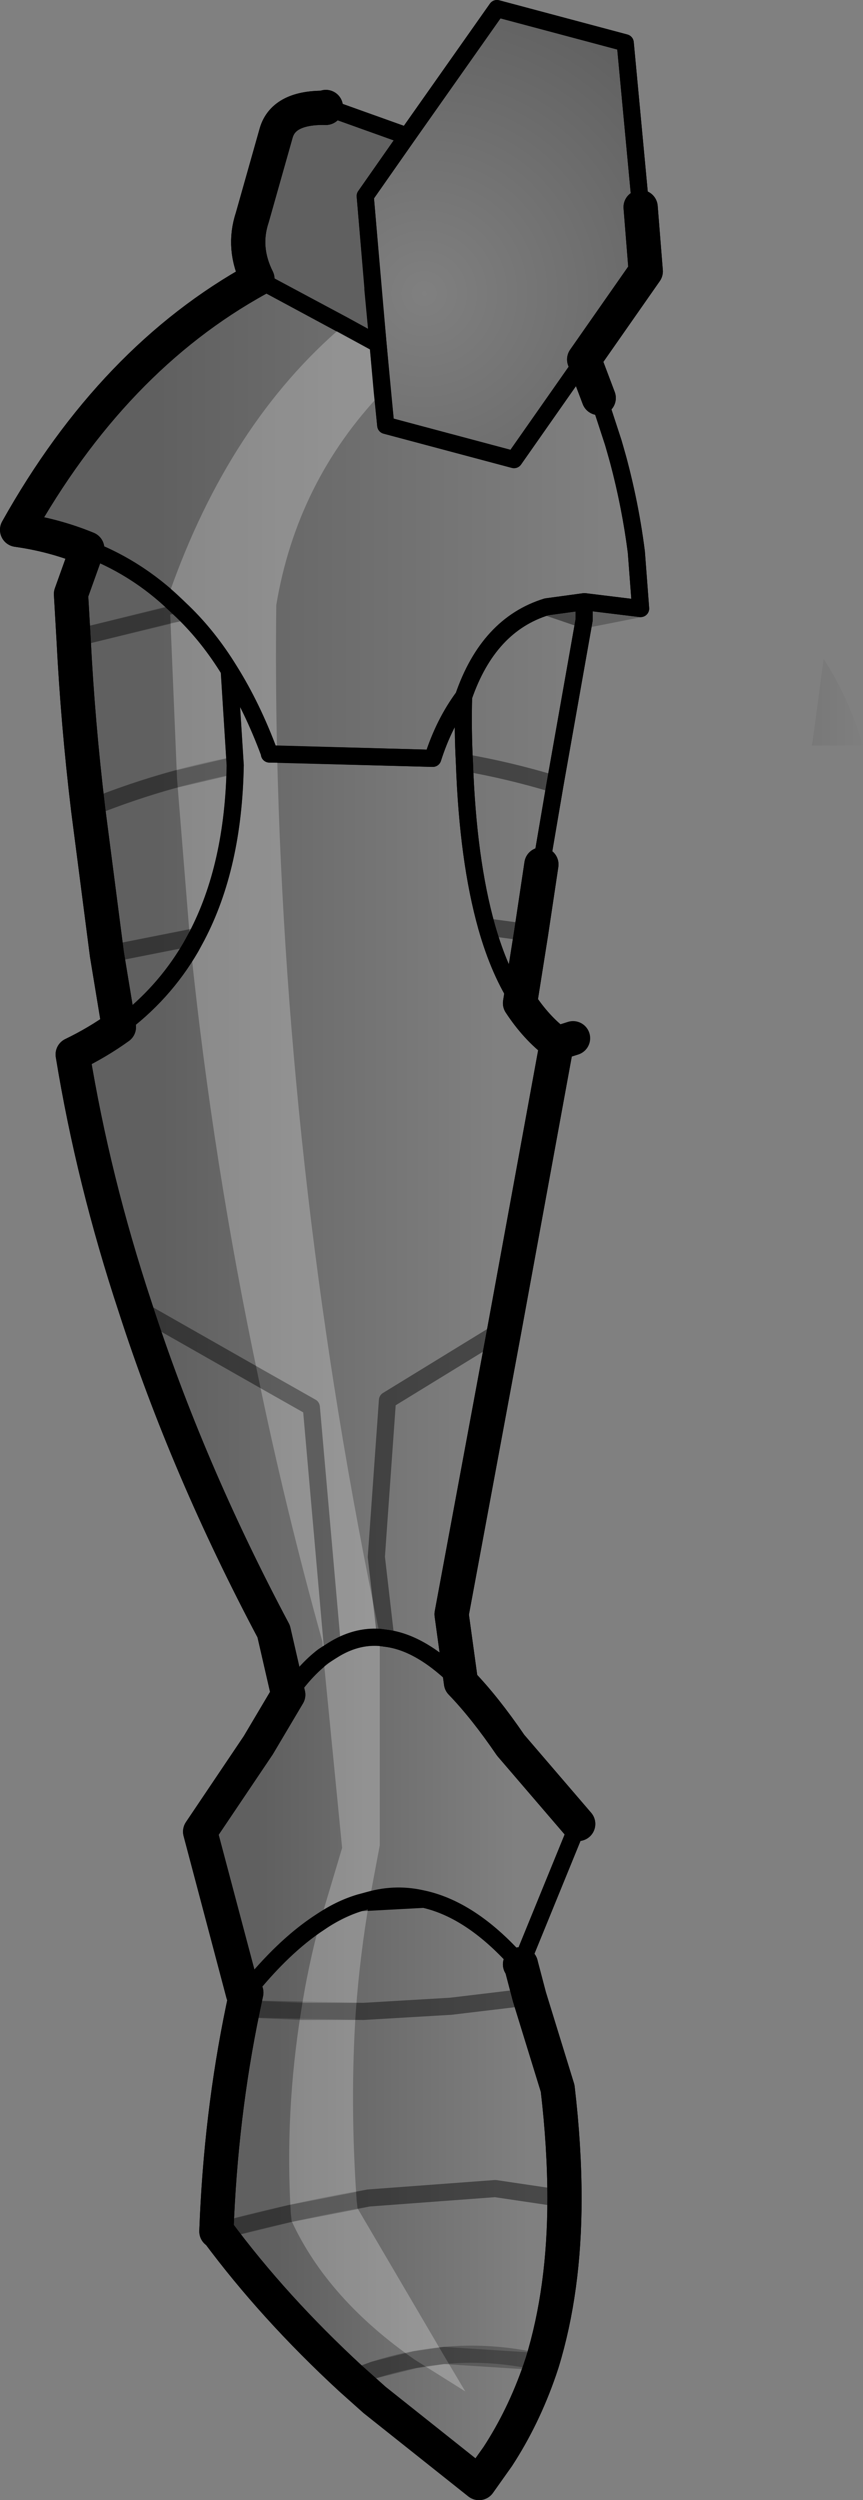 <?xml version="1.0" encoding="UTF-8" standalone="no"?>
<svg xmlns:xlink="http://www.w3.org/1999/xlink" height="146.05px" width="50.45px" xmlns="http://www.w3.org/2000/svg">
  <rect width="100%" height="100%" fill="#808080" stroke="none"/>
  <g transform="matrix(1.0, 0.0, 0.0, 1.0, -157.7, -320.05)">
    <path d="M191.85 341.05 L192.7 343.3 193.55 345.9 Q194.5 349.1 194.9 352.3 L195.15 355.6 191.85 355.2 189.65 355.5 191.85 356.25 190.15 365.85 189.4 370.25 189.35 370.55 188.75 374.55 188.1 378.65 Q186.9 376.85 186.15 374.2 185.05 370.3 184.85 364.6 184.75 362.75 184.8 360.75 183.65 362.3 183.0 364.35 L173.45 364.1 173.45 364.05 Q172.45 361.35 171.1 359.2 L171.45 364.75 Q171.35 370.65 169.2 374.75 167.55 377.9 164.65 380.05 L163.95 375.8 162.85 367.3 Q162.25 362.3 162.0 357.35 L161.85 354.75 162.8 352.1 Q160.85 351.3 158.7 351.0 164.3 341.0 172.75 336.35 L179.8 340.15 180.25 344.9 187.75 346.9 191.85 341.05 M184.85 364.6 Q187.45 365.05 190.1 365.85 L190.15 365.85 190.1 365.85 Q187.45 365.05 184.85 364.6 M189.65 355.5 Q186.25 356.55 184.8 360.75 186.25 356.55 189.65 355.5 M168.4 355.8 L162.0 357.35 168.4 355.8 Q165.95 353.3 162.8 352.1 165.95 353.3 168.4 355.8 169.9 357.25 171.1 359.2 169.9 357.25 168.4 355.8 M162.85 367.3 Q167.15 365.55 171.45 364.75 167.15 365.55 162.85 367.3 M188.75 374.55 L186.15 374.2 188.75 374.55 M169.2 374.75 L163.95 375.8 169.2 374.75" fill="url(#gradient0)" fill-rule="evenodd" stroke="none"/>
    <path d="M181.5 328.0 L186.75 320.55 194.25 322.55 195.15 332.15 195.45 335.9 191.85 341.05 187.75 346.9 180.25 344.9 179.8 340.15 179.05 331.5 181.5 328.0" fill="url(#gradient1)" fill-rule="evenodd" stroke="none"/>
    <path d="M188.1 378.65 Q189.05 380.1 190.25 381.0 L187.2 397.65 184.1 414.35 184.65 418.35 Q182.35 416.0 180.25 415.75 178.65 415.5 177.15 416.45 L175.9 402.25 165.6 396.4 175.9 402.25 177.15 416.45 Q175.8 417.25 174.55 419.05 L173.7 415.35 Q168.65 405.85 165.6 396.4 163.15 389.0 161.95 381.65 163.4 380.95 164.65 380.05 167.55 377.9 169.2 374.75 171.35 370.65 171.45 364.75 L171.1 359.2 Q172.45 361.35 173.45 364.05 L173.45 364.1 183.0 364.35 Q183.65 362.3 184.8 360.75 184.75 362.75 184.85 364.6 185.05 370.3 186.15 374.2 186.9 376.85 188.1 378.65 M187.2 397.65 L180.35 401.85 179.7 411.0 180.25 415.75 179.7 411.0 180.35 401.85 187.2 397.65" fill="url(#gradient2)" fill-rule="evenodd" stroke="none"/>
    <path d="M208.15 363.6 L205.15 363.6 205.2 363.4 205.85 358.55 Q207.2 360.6 208.05 363.3 L208.15 363.6" fill="url(#gradient3)" fill-rule="evenodd" stroke="none"/>
    <path d="M184.65 418.35 Q186.05 419.8 187.55 422.0 L191.5 426.6 188.15 434.8 188.1 434.8 Q185.35 431.65 182.5 431.0 L178.75 431.2 Q175.45 432.25 172.1 436.45 L171.9 436.5 169.4 427.05 172.8 422.0 174.55 419.05 Q175.8 417.25 177.15 416.45 178.65 415.5 180.25 415.75 182.35 416.0 184.65 418.35" fill="url(#gradient4)" fill-rule="evenodd" stroke="none"/>
    <path d="M188.15 434.8 L188.65 436.7 190.3 442.05 Q190.7 445.45 190.7 448.5 190.7 453.8 189.4 458.05 L189.1 458.0 189.25 458.5 Q188.3 461.25 186.8 463.55 L185.7 465.1 179.6 460.25 178.2 459.0 Q173.7 454.85 170.4 450.4 L170.35 450.4 Q170.6 443.65 171.9 437.4 L172.1 436.45 Q175.45 432.25 178.75 431.2 L182.5 431.0 Q185.35 431.65 188.1 434.8 L188.15 434.8 M171.9 437.4 L178.95 437.55 184.05 437.25 188.65 436.7 184.05 437.25 178.95 437.55 171.9 437.4 M170.4 450.4 Q175.3 449.1 179.25 448.45 L186.65 447.9 190.7 448.5 186.65 447.9 179.25 448.45 Q175.3 449.1 170.4 450.4 M189.1 458.0 Q184.35 456.95 179.55 458.5 L178.2 459.0 179.55 458.5 Q184.35 456.95 189.1 458.0" fill="url(#gradient5)" fill-rule="evenodd" stroke="none"/>
    <path d="M172.75 336.35 Q171.85 334.55 172.45 332.75 L173.85 327.8 Q174.3 326.3 176.75 326.35 L176.75 326.3 M195.15 332.15 L195.45 335.9 191.85 341.05 192.7 343.3 M189.35 370.55 L188.75 374.55 188.1 378.65 Q189.05 380.1 190.25 381.0 L187.2 397.65 184.1 414.35 184.65 418.35 Q186.05 419.8 187.55 422.0 L191.5 426.6 M188.15 434.8 L188.65 436.7 190.3 442.05 Q190.7 445.45 190.7 448.5 190.7 453.8 189.4 458.05 L189.25 458.5 Q188.3 461.25 186.8 463.55 L185.7 465.1 179.6 460.25 178.2 459.0 Q173.7 454.85 170.4 450.4 L170.35 450.4 Q170.6 443.65 171.9 437.4 L172.1 436.45 M171.95 436.6 L171.9 436.5 169.4 427.05 172.8 422.0 174.55 419.05 173.7 415.35 Q168.65 405.85 165.6 396.4 163.15 389.0 161.95 381.65 163.4 380.95 164.65 380.05 L163.95 375.8 162.85 367.3 Q162.25 362.3 162.0 357.35 L161.85 354.75 162.8 352.1 Q160.85 351.3 158.7 351.0 164.3 341.0 172.75 336.35" fill="none" stroke="#000000" stroke-linecap="round" stroke-linejoin="round" stroke-width="2.0"/>
    <path d="M176.75 326.3 L181.5 328.0 186.75 320.55 194.25 322.55 195.15 332.15 M192.7 343.3 L193.55 345.9 Q194.5 349.1 194.9 352.3 L195.15 355.6 191.85 355.2 189.65 355.5 Q186.25 356.55 184.8 360.75 183.65 362.3 183.0 364.35 L173.45 364.1 173.45 364.05 Q172.45 361.35 171.1 359.2 L171.45 364.75 Q171.35 370.65 169.2 374.75 167.55 377.9 164.65 380.05 M191.85 356.25 L190.15 365.85 189.4 370.25 189.35 370.55 M191.5 426.6 L188.15 434.8 M172.1 436.45 L171.95 436.65 171.95 436.6 M172.75 336.35 L179.8 340.15 179.05 331.5 181.5 328.0 M191.85 341.05 L187.75 346.9 180.25 344.9 179.8 340.15 M191.85 356.25 L191.85 355.2 M188.1 378.65 Q186.9 376.85 186.15 374.2 185.05 370.3 184.85 364.6 184.75 362.75 184.8 360.75 M168.4 355.8 Q165.95 353.3 162.8 352.1 M171.1 359.2 Q169.9 357.25 168.4 355.8 M177.15 416.45 Q178.65 415.5 180.25 415.75 182.35 416.0 184.65 418.35 M177.15 416.45 Q175.8 417.25 174.55 419.05 M172.1 436.45 Q175.45 432.25 178.75 431.2 L182.5 431.0 Q185.35 431.65 188.1 434.8 M189.1 458.0 L189.25 458.5" fill="none" stroke="#000000" stroke-linecap="round" stroke-linejoin="round" stroke-width="1.0"/>
    <path d="M195.15 355.6 L191.85 356.25 189.65 355.5 M190.15 365.85 L190.1 365.85 Q187.45 365.05 184.85 364.6 M162.0 357.35 L168.4 355.8 M171.45 364.75 Q167.15 365.55 162.85 367.3 M163.95 375.8 L169.2 374.75 M186.15 374.2 L188.75 374.55 M165.6 396.4 L175.9 402.25 177.15 416.45 M180.25 415.75 L179.7 411.0 180.35 401.85 187.2 397.65 M188.65 436.7 L184.05 437.25 178.95 437.55 171.9 437.4 M190.7 448.5 L186.65 447.9 179.25 448.45 Q175.3 449.1 170.4 450.4 M189.1 458.0 L189.4 458.05 M178.2 459.0 L179.55 458.5 Q184.35 456.95 189.1 458.0" fill="none" stroke="#000000" stroke-linecap="round" stroke-linejoin="round" stroke-opacity="0.251" stroke-width="1.0"/>
    <path d="M188.1 434.8 L188.15 434.8" fill="none" stroke="#000000" stroke-linecap="round" stroke-linejoin="round" stroke-width="2.0"/>
    <path d="M179.8 340.15 L180.05 342.95 Q175.05 348.2 173.85 355.4 173.8 359.75 173.9 364.1 174.5 389.8 179.9 415.55 L179.9 415.7 Q178.5 415.6 177.15 416.45 178.5 415.6 179.9 415.7 L179.9 427.85 179.3 431.05 178.75 431.2 Q177.55 431.55 176.4 432.35 177.55 431.55 178.75 431.2 L179.3 431.05 Q178.75 434.2 178.5 437.55 L175.3 437.55 178.5 437.55 Q178.15 442.85 178.55 448.6 L178.6 449.05 183.65 457.65 184.9 459.75 181.95 457.9 Q176.85 454.35 174.75 449.8 L174.7 449.35 178.55 448.6 174.7 449.35 Q174.35 443.45 175.3 437.55 175.7 434.95 176.4 432.35 L177.7 428.0 176.6 416.8 176.55 415.95 Q174.4 408.25 172.8 400.5 170.15 388.0 168.85 375.4 L169.2 374.75 168.8 374.85 168.05 365.55 167.65 355.95 168.4 355.8 167.6 355.05 167.6 354.7 Q171.1 344.75 177.8 339.05 L179.8 340.15 M168.05 365.55 L171.45 364.75 168.05 365.55 M171.1 359.2 Q172.45 361.35 173.45 364.05 L173.45 364.1 173.9 364.1 173.45 364.1 173.45 364.05 Q172.45 361.35 171.1 359.2 L171.45 364.75 Q171.35 370.65 169.2 374.75 171.35 370.65 171.45 364.75 L171.1 359.2 Q169.9 357.25 168.4 355.8 169.9 357.25 171.1 359.2 M177.15 416.45 L175.9 402.25 172.8 400.5 175.9 402.25 177.15 416.45 176.6 416.8 177.15 416.45 M183.65 457.65 L181.95 457.9 183.65 457.65" fill="#ffffff" fill-opacity="0.251" fill-rule="evenodd" stroke="none"/>
    <path d="M176.75 326.35 L176.75 326.3 181.5 328.0 179.05 331.5 179.5 336.85 179.5 336.95 179.8 340.15 177.8 339.05 172.75 336.35 Q171.85 334.55 172.45 332.75 L173.85 327.8 Q174.3 326.3 176.75 326.35" fill="#000000" fill-opacity="0.251" fill-rule="evenodd" stroke="none"/>
    <path d="M195.15 332.15 L195.45 335.9 191.85 341.05 192.7 343.3 M189.35 370.55 L188.75 374.55 188.1 378.65 Q189.05 380.1 190.25 381.0 L191.2 380.7 M172.75 336.35 Q171.85 334.55 172.45 332.75 L173.85 327.8 Q174.3 326.3 176.75 326.35 M187.2 397.65 L190.25 381.0 M162.8 352.1 L161.85 354.75 162.0 357.35 Q162.25 362.3 162.85 367.3 L163.95 375.8 164.65 380.05 Q163.4 380.95 161.95 381.65 163.15 389.0 165.6 396.4 168.65 405.85 173.7 415.35 L174.55 419.05 172.8 422.0 169.4 427.05 171.95 436.65 M162.8 352.1 Q160.85 351.3 158.7 351.0 164.3 341.0 172.75 336.35 M184.65 418.35 L184.1 414.35 187.2 397.65 M191.5 426.6 L187.55 422.0 Q186.05 419.8 184.65 418.35 M188.65 436.7 L188.15 434.8 M190.7 448.5 Q190.7 445.45 190.3 442.05 L188.65 436.7 M190.7 448.5 Q190.7 453.8 189.4 458.05 L189.25 458.5 Q188.3 461.25 186.8 463.55 L185.7 465.1 179.6 460.25 178.2 459.0 Q173.7 454.85 170.4 450.4 L170.35 450.4 Q170.6 443.65 171.9 437.4 L172.1 436.45" fill="none" stroke="#000000" stroke-linecap="round" stroke-linejoin="round" stroke-width="2.0"/>
    <path d="M176.75 326.3 L181.5 328.0 186.75 320.55 194.25 322.55 195.15 332.15 M192.7 343.3 L193.55 345.9 193.85 346.95 Q194.55 349.6 194.9 352.3 L195.15 355.6 191.9 355.2 191.85 355.2 191.85 356.25 190.15 365.85 189.4 370.25 189.35 370.55 M181.5 328.0 L179.05 331.5 179.5 336.85 179.5 336.95 179.8 340.15 180.05 342.95 180.25 344.9 187.75 346.9 191.85 341.05 M172.75 336.35 L177.8 339.05 179.8 340.15 M191.85 355.2 L189.65 355.5 Q186.25 356.55 184.8 360.75 183.65 362.3 183.0 364.35 L173.9 364.1 173.45 364.1 173.45 364.05 Q172.45 361.35 171.1 359.2 169.9 357.25 168.4 355.8 L167.6 355.05 Q165.45 353.1 162.8 352.1 M188.1 378.65 Q186.9 376.85 186.15 374.2 185.05 370.3 184.85 364.6 184.75 362.75 184.8 360.75 M179.9 415.7 L180.25 415.75 Q182.35 416.0 184.65 418.35 M169.2 374.75 Q171.35 370.65 171.45 364.75 L171.1 359.2 M168.85 375.4 Q167.25 378.15 164.65 380.05 M168.85 375.4 L169.2 374.75 M177.15 416.45 Q178.5 415.6 179.9 415.7 M179.3 431.05 Q180.9 430.6 182.5 431.0 185.35 431.65 188.1 434.8 M188.15 434.8 L191.5 426.6 M176.6 416.8 L177.15 416.45 M174.55 419.05 Q175.55 417.6 176.6 416.8 M176.4 432.35 Q177.55 431.55 178.75 431.2 L179.3 431.05 M171.95 436.65 L172.1 436.45 Q174.25 433.75 176.4 432.35 M189.1 458.0 L189.25 458.5" fill="none" stroke="#000000" stroke-linecap="round" stroke-linejoin="round" stroke-width="1.0"/>
    <path d="M189.65 355.5 L191.85 356.25 M180.25 415.75 L179.7 411.0 180.35 401.85 187.2 397.65 M190.15 365.85 L190.1 365.85 Q187.45 365.05 184.85 364.6 M162.0 357.35 L167.65 355.95 168.4 355.8 M162.85 367.3 Q165.45 366.25 168.05 365.55 L171.45 364.75 M168.8 374.85 L169.2 374.75 M165.6 396.4 L172.8 400.5 175.9 402.25 177.15 416.45 M168.8 374.85 L163.95 375.8 M188.75 374.55 L186.15 374.2 M178.5 437.55 L178.95 437.55 184.05 437.25 188.65 436.7 M175.3 437.55 L178.5 437.55 M178.55 448.6 L179.25 448.45 186.65 447.9 190.7 448.5 M175.3 437.55 L171.9 437.4 M189.4 458.05 L189.1 458.0 183.65 457.65 181.95 457.9 179.55 458.5 178.2 459.0 M178.55 448.6 L174.7 449.35 170.4 450.4" fill="none" stroke="#000000" stroke-linecap="round" stroke-linejoin="round" stroke-opacity="0.251" stroke-width="1.0"/>
    <path d="M176.75 326.35 L176.75 326.3 M188.1 434.8 L188.15 434.8" fill="none" stroke="#000000" stroke-linecap="round" stroke-linejoin="round" stroke-width="2.0"/>
  </g>
  <defs>
    <linearGradient gradientTransform="matrix(-0.016, 0.0, 0.0, -0.017, 179.75, 350.35)" gradientUnits="userSpaceOnUse" id="gradient0" spreadMethod="pad" x1="-819.2" x2="819.2">
      <stop offset="0.0" stop-color="#000000" stop-opacity="0.0"/>
      <stop offset="1.0" stop-color="#000000" stop-opacity="0.251"/>
    </linearGradient>
    <radialGradient cx="0" cy="0" gradientTransform="matrix(0.023, 0.0, 0.0, 0.023, 182.5, 337.2)" gradientUnits="userSpaceOnUse" id="gradient1" r="819.2" spreadMethod="pad">
      <stop offset="0.0" stop-color="#000000" stop-opacity="0.0"/>
      <stop offset="1.0" stop-color="#000000" stop-opacity="0.251"/>
    </radialGradient>
    <linearGradient gradientTransform="matrix(-0.012, 0.0, 0.0, -0.035, 176.75, 387.85)" gradientUnits="userSpaceOnUse" id="gradient2" spreadMethod="pad" x1="-819.2" x2="819.2">
      <stop offset="0.0" stop-color="#000000" stop-opacity="0.0"/>
      <stop offset="1.0" stop-color="#000000" stop-opacity="0.251"/>
    </linearGradient>
    <linearGradient gradientTransform="matrix(-0.009, 0.0, 0.0, -0.037, 201.25, 389.1)" gradientUnits="userSpaceOnUse" id="gradient3" spreadMethod="pad" x1="-819.2" x2="819.2">
      <stop offset="0.0" stop-color="#000000" stop-opacity="0.0"/>
      <stop offset="1.0" stop-color="#000000" stop-opacity="0.251"/>
    </linearGradient>
    <linearGradient gradientTransform="matrix(-0.009, 0.0, 0.0, -0.013, 180.35, 426.1)" gradientUnits="userSpaceOnUse" id="gradient4" spreadMethod="pad" x1="-819.2" x2="819.2">
      <stop offset="0.0" stop-color="#000000" stop-opacity="0.0"/>
      <stop offset="1.0" stop-color="#000000" stop-opacity="0.251"/>
    </linearGradient>
    <linearGradient gradientTransform="matrix(-0.009, 0.0, 0.0, -0.008, 181.15, 443.55)" gradientUnits="userSpaceOnUse" id="gradient5" spreadMethod="pad" x1="-819.2" x2="819.2">
      <stop offset="0.0" stop-color="#000000" stop-opacity="0.0"/>
      <stop offset="1.0" stop-color="#000000" stop-opacity="0.251"/>
    </linearGradient>
  </defs>
</svg>
